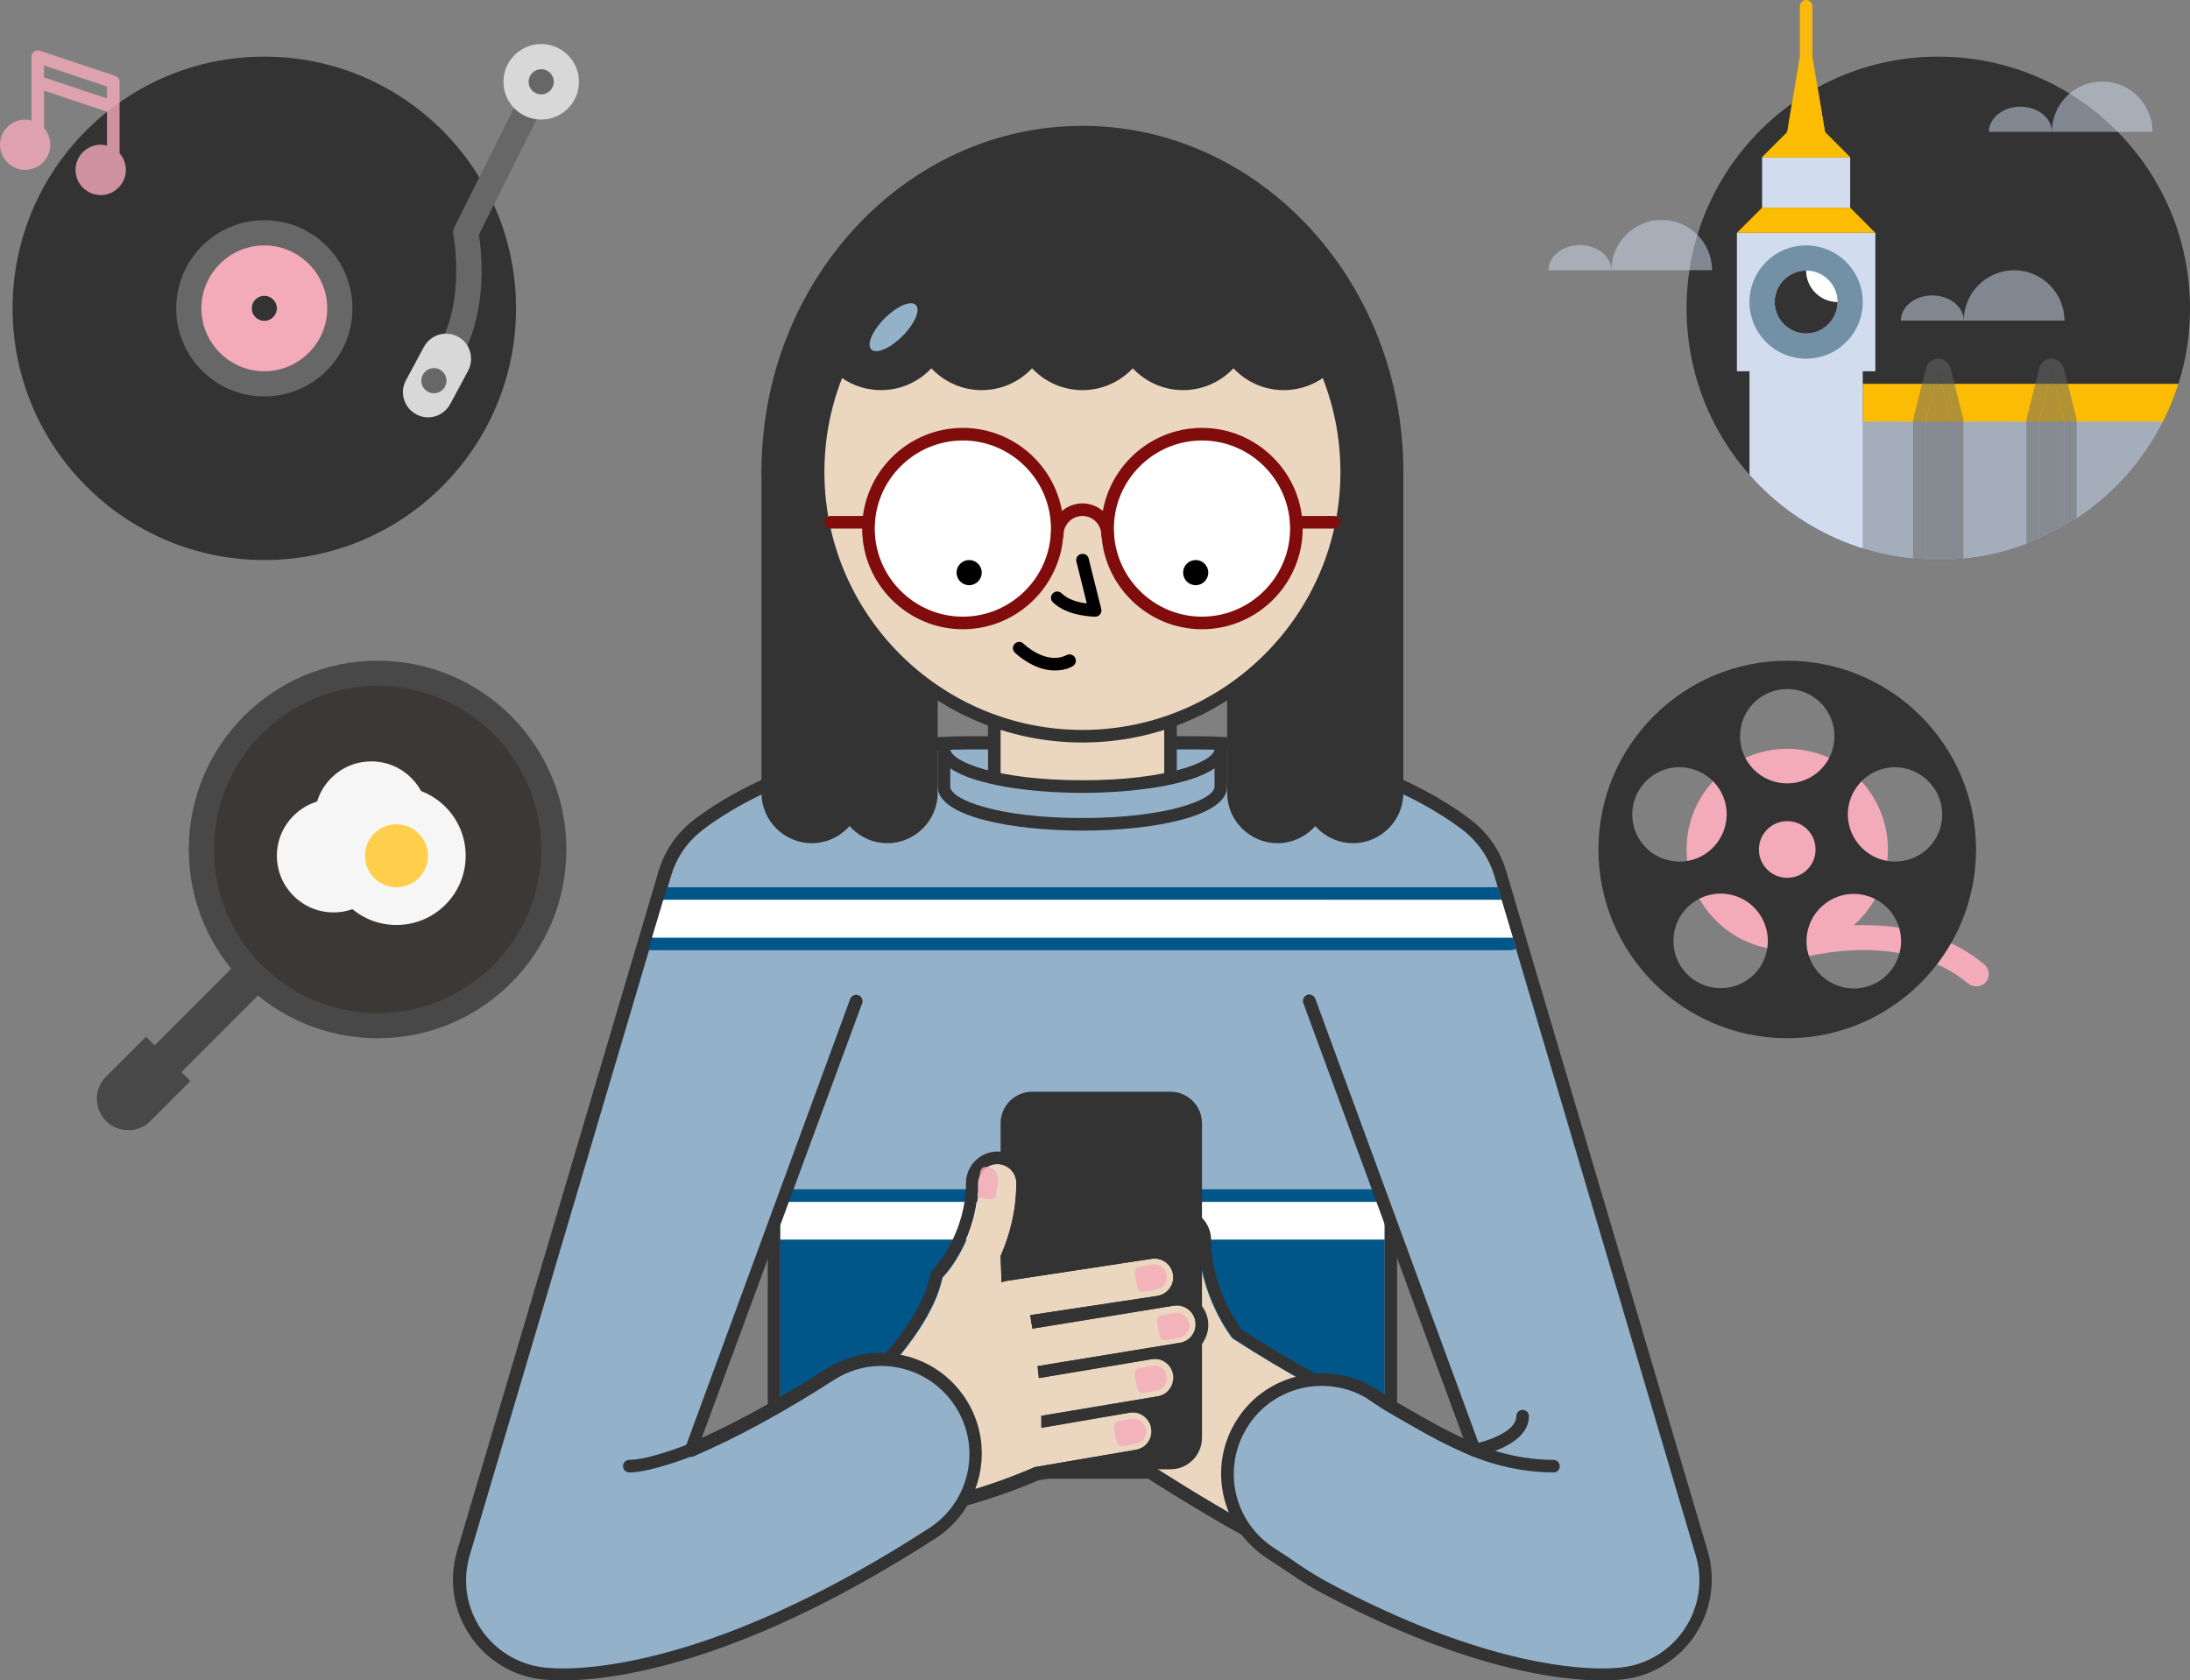 <svg xmlns:xlink="http://www.w3.org/1999/xlink" width="696" height="534.1" viewBox="0 0 696 534.1"><rect x="0" y="0" width="696" height="534.1" fill="#808080" stroke="none"/><path fill="#EBD6C0" d="M178.9 528.1c-2.7 0-4.6-.2-5.7-.3-7.7-.8-14.5-5-18.8-11.5s-5.5-14.4-3.3-21.8l64-216c4.1-13.8 18.5-21.6 32.3-17.5 13.8 4.1 21.6 18.5 17.5 32.3l-51.7 174.3c14.2-5.5 32-14.2 52.6-27.5 4.2-2.7 9.1-4.2 14.1-4.2h4c14.4 0 26 11.6 26 26 0 13-9.5 23.7-21.9 25.7-57.6 36.1-94.6 40.5-109.1 40.5z"/><path fill="#94B1CA" d="M248 294h192v172H248z"/><path fill="#333" d="M440 294v172H248V294h192m0-4H248c-2.2 0-4 1.8-4 4v172c0 2.2 1.8 4 4 4h192c2.2 0 4-1.8 4-4V294c0-2.2-1.8-4-4-4z"/><path fill="#005689" d="M248 378h192v88H248z"/><path fill="#FFF" d="M248 382h192v12H248z"/><path fill="#EBD6C0" d="M531.2 499.8l-60-224c-3.4-12.8-16.6-20.4-29.4-17-12.8 3.4-20.4 16.6-17 29.4L472 464.6c-30.2-13.4-42.9-15.1-80.3-39.2l-.1-.1c-.1-.1-10.7-13.6-10.7-31.3 0-3.3-2.7-6-6-6s-6 2.7-6 6c0 7.2 1.4 13.8 3.3 19.5-10.3-3.8-22.2-.1-28.4 9.5-7.2 11.1-4 26 7.1 33.2l3.5 2.3c65 42 67.7 37.5 144.2 69.7 3 1.3 6.2 1.9 9.3 1.9 5.7 0 11.3-2 15.8-5.9 7-6.1 9.9-15.6 7.5-24.4z"/><path fill="#333" d="M448 258c10.6 0 20.3 7.1 23.2 17.8l60 224c2.4 8.9-.5 18.3-7.4 24.3-4.5 3.9-10.1 5.9-15.8 5.9-3.1 0-6.3-.6-9.3-1.9-76.5-32.2-79.2-27.6-144.2-69.7l-3.5-2.3c-11.1-7.2-14.3-22.1-7.1-33.2 4.6-7.1 12.3-11 20.2-11 2.8 0 5.6.5 8.3 1.5-1.9-5.6-3.3-12.2-3.3-19.5 0-3.3 2.7-6 6-6s6 2.7 6 6c0 17.7 10.6 31.1 10.7 31.3l.1.1c37.3 24.1 50 25.8 80.3 39.2L425 288.1c-3.4-12.8 4.2-26 17-29.4 1.9-.4 4-.7 6-.7m0-4c-2.4 0-4.9.3-7.3 1-14.9 4-23.8 19.4-19.8 34.3L466 457.7c-5-2.1-9.6-4-14.1-5.7-17.3-6.9-30.9-12.4-57.4-29.5-1.5-2.1-9.6-13.8-9.6-28.4 0-5.5-4.5-10-10-10s-10 4.5-10 10c0 4.7.5 9.4 1.6 14.1-.9-.1-1.7-.1-2.6-.1-9.5 0-18.3 4.8-23.5 12.8-4.1 6.3-5.4 13.8-3.9 21.1 1.6 7.3 5.9 13.6 12.2 17.6l3.5 2.3c48.6 31.5 63.1 37.2 98.2 51.1 12 4.8 27 10.7 46.6 18.9 3.5 1.5 7.1 2.2 10.9 2.2 6.8 0 13.3-2.4 18.4-6.9 8-7 11.4-18.1 8.6-28.4l-60-224c-3.1-12.3-14.2-20.8-26.9-20.8z"/><g fill="#333"><path d="M380 457c0 4.4-3.6 8-8 8h-44c-4.4 0-8-3.6-8-8V357c0-4.4 3.6-8 8-8h44c4.4 0 8 3.6 8 8v100z"/><path d="M372 467h-44c-5.5 0-10-4.5-10-10V357c0-5.5 4.5-10 10-10h44c5.5 0 10 4.5 10 10v100c0 5.5-4.5 10-10 10zm-44-116c-3.3 0-6 2.7-6 6v100c0 3.3 2.7 6 6 6h44c3.3 0 6-2.7 6-6V357c0-3.3-2.7-6-6-6h-44z"/></g><path fill="#EBD6C0" d="M379.9 420c-.5-3.3-3.6-5.5-6.9-5l-44.9 7.3c-.2-1.5-.4-3-.7-4.3l40.4-6.1c3.3-.5 5.5-3.6 5-6.8-.5-3.3-3.6-5.5-6.8-5l-46 7c-.6.1-1.2.3-1.7.5l-.3-8.4c2.7-6.1 5-14 5-23.2 0-3.3-2.7-6-6-6s-6 2.7-6 6c0 17.3-10.3 28.8-10.4 28.9l-1 1.1-.4 1.5c-3.5 14.2-18.3 29.1-18.4 29.2-2.2 2.2-10.3 6.5-15.3 8.8-3 1.4-4.3 5-2.9 8 .3.8.8 1.4 1.4 1.9l-.7 11.8c-2.1.6-3.8 2.4-4.2 4.7-.5 3.3 1.7 6.4 4.9 6.9 3.1.5 6.4.8 9.8.8 23.9 0 51.2-11.6 52.6-12.2l2.6-1.1 32.1-5.5c3.3-.6 5.5-3.7 4.9-6.9s-3.7-5.5-6.9-4.9l-28 4.8c0-1.2.1-2.4 0-3.8l37-6.2c3.3-.5 5.5-3.6 4.9-6.9-.5-3.3-3.6-5.5-6.9-4.9l-35.8 6c-.1-1.2-.3-2.5-.4-3.8l45.2-7.4c3.1-.4 5.4-3.5 4.8-6.8z"/><path fill="#333" d="M317 370c3.3 0 6 2.7 6 6 0 9.2-2.3 17.1-5 23.2l.3 8.4c.5-.3 1.1-.4 1.7-.5l46-7c.3 0 .6-.1.9-.1 2.9 0 5.5 2.1 5.9 5.1.5 3.3-1.8 6.3-5 6.8l-40.4 6.1c.2 1.4.4 2.8.7 4.3L373 415c.3-.1.6-.1 1-.1 2.9 0 5.4 2.1 5.9 5 .5 3.3-1.7 6.4-5 6.9l-45.2 7.4c.1 1.3.3 2.5.4 3.8l35.8-6c.3-.1.7-.1 1-.1 2.9 0 5.4 2.1 5.9 5 .5 3.3-1.7 6.4-4.9 6.9l-37 6.2v3.8l28-4.8c.3-.1.7-.1 1-.1 2.9 0 5.4 2.1 5.9 5 .6 3.3-1.6 6.4-4.9 6.9l-32.1 5.5-2.6 1.1c-1.3.6-28.7 12.2-52.6 12.2-3.4 0-6.7-.2-9.8-.8-3.3-.5-5.5-3.6-4.9-6.9.4-2.3 2.1-4.1 4.2-4.7l.7-11.8c-.6-.5-1.1-1.2-1.4-1.9-1.4-3-.1-6.6 2.9-8 5-2.3 13-6.6 15.3-8.8.1-.1 14.9-15.1 18.4-29.2l.4-1.5 1-1.1c.1-.1 10.4-11.7 10.4-28.9.2-3.3 2.9-6 6.2-6m0-4c-5.5 0-10 4.5-10 10 0 15.2-9 25.8-9.4 26.3l-1 1.1-.7.8-.2 1-.4 1.5c-3.2 13-17.2 27.2-17.4 27.4-1.4 1.4-8.1 5.2-14.1 8-5 2.3-7.2 8.3-4.9 13.3.3.6.6 1.1 1 1.6l-.5 7.9c-2.2 1.5-3.8 3.9-4.3 6.6-.4 2.6.2 5.3 1.7 7.5 1.6 2.2 3.9 3.6 6.5 4.1 3.2.5 6.7.8 10.5.8 24.7 0 52.9-12 54.1-12.5l2.1-.9 31.6-5.4c5.4-.9 9.1-6.1 8.2-11.5-.3-2-1.3-3.8-2.6-5.2l1.4-.2c2.6-.4 4.9-1.9 6.5-4.1s2.2-4.8 1.7-7.5c-.3-2-1.3-3.9-2.6-5.3l1.4-.2c5.4-.9 9.1-6 8.3-11.5-.7-4.3-4.1-7.6-8.3-8.3 1.2-2 1.7-4.3 1.3-6.6-.7-4.8-5-8.5-9.9-8.5-.5 0-1 0-1.5.1l-43.3 6.6-.1-2.8c3.3-7.7 4.9-15.8 4.9-23.9 0-5.7-4.5-10.2-10-10.2z"/><path opacity=".8" fill="#F3AAB9" d="M364.2 454.3c.4 2.2-1.1 4.3-3.2 4.6l-3.9.7c-2.2.4-2.3-1.4-2.7-3.6-.4-2.2-.9-3.9 1.3-4.3l3.9-.7c2.1-.4 4.2 1.1 4.6 3.3zm6.6-16.9c.4 2.2-1.1 4.3-3.2 4.6l-3.9.7c-2.2.4-2.3-1.4-2.7-3.6-.4-2.2-.9-3.9 1.3-4.3l3.9-.7c2.1-.4 4.2 1.1 4.6 3.3zm7.1-16.8c.4 2.2-1.1 4.3-3.2 4.6l-3.9.7c-2.2.4-2.3-1.4-2.7-3.6-.4-2.2-.9-3.9 1.3-4.3l3.9-.7c2.2-.3 4.2 1.1 4.6 3.3zm-7.1-15.4c.4 2.2-1.1 4.3-3.2 4.6l-3.9.7c-2.2.4-2.3-1.4-2.7-3.6-.4-2.2-.9-3.9 1.3-4.3l3.9-.7c2.1-.3 4.2 1.2 4.6 3.3zm-57.1-34.3c2.2.3 3.7 2.3 3.5 4.5l-.5 4c-.3 2.2-2 1.8-4.2 1.5s-2-.3-1.7-2.5l.5-4c.2-2.2.2-3.7 2.4-3.5z"/><path fill="#94B1CA" d="M416 318l52.5 142.9c-8.5-3.7-13-6.2-23.5-12.2-5-2.9-3.2-1.9-8.7-5.4-13.9-9-32.5-5-41.5 8.9s-5 32.5 8.9 41.5c11.5 7.5 10.3 7.3 20.3 12.5 43.8 22.8 72.6 26 85.3 26 2.8 0 4.8-.2 6-.3 8.8-1 16.8-5.8 21.7-13.2s6.3-16.6 3.8-25.1l-64-216c-1.7-5.7-5-10.7-9.6-14.5-3.3-2.8-33.9-27-87.2-27h-72c-53.3 0-83.9 24.2-87.2 27-4.5 3.8-7.9 8.8-9.6 14.5l-64 216c-2.5 8.5-1.1 17.7 3.8 25.1s12.9 12.2 21.7 13.2c1.2.1 3.2.3 6 .3 15.5 0 55.6-4.8 117.6-44.9 13.9-9 17.9-27.6 8.9-41.5-9-13.9-27.6-17.9-41.5-8.9-16.8 10.9-31.7 18.6-44.2 24L272 318"/><path fill="#333" d="M509.3 534.1c-13.4 0-42.5-3.4-86.2-26.2-7-3.6-8.5-4.7-12.7-7.5-1.9-1.3-4.2-2.8-7.7-5.1-14.8-9.6-19.1-29.4-9.5-44.2 4.6-7.2 11.8-12.1 20.2-13.9 8.4-1.8 16.9-.2 24.1 4.4 1.6 1.1 2.6 1.7 3.3 2.2 1.6 1.1 1.8 1.2 5.3 3.2 8.6 5 13.2 7.5 19 10.2l-50.9-138.4c-.4-1 .2-2.2 1.2-2.6 1-.4 2.2.2 2.6 1.2l52.5 142.9c.3.8.1 1.6-.5 2.1-.6.6-1.4.7-2.2.4-8.5-3.7-13-6.1-23.7-12.3-3.6-2.1-3.8-2.2-5.5-3.3-.7-.5-1.7-1.1-3.3-2.2-6.3-4.1-13.8-5.4-21.1-3.9-7.3 1.6-13.6 5.9-17.6 12.2-8.4 13-4.7 30.3 8.3 38.7 3.6 2.3 5.9 3.9 7.8 5.2 4 2.7 5.5 3.7 12.3 7.3 43 22.4 71.3 25.8 84.4 25.8 2.7 0 4.7-.2 5.8-.3 8.3-.9 15.6-5.4 20.2-12.3s5.9-15.5 3.5-23.4l-64-216c-1.6-5.3-4.7-10-8.9-13.6-3.3-2.7-33.3-26.5-85.9-26.5h-72c-52.6 0-82.7 23.8-85.9 26.5-4.3 3.6-7.3 8.2-8.9 13.6l-64 216c-2.4 8-1.1 16.5 3.5 23.4 4.6 6.9 12 11.4 20.2 12.3 1.1.1 3.1.3 5.8.3 14.3 0 54.3-4.3 116.5-44.6 13-8.4 16.7-25.8 8.3-38.7-4.1-6.3-10.3-10.6-17.6-12.2-7.3-1.6-14.8-.2-21.1 3.9-15.4 9.9-30.3 18.1-44.5 24.2-.7.3-1.6.2-2.2-.4-.6-.5-.8-1.4-.5-2.1l52.5-142.9c.4-1 1.5-1.6 2.6-1.2 1 .4 1.6 1.5 1.2 2.6l-51 138.2c12.7-5.8 26-13.2 39.6-22 7.2-4.6 15.7-6.2 24.1-4.4 8.4 1.8 15.5 6.7 20.2 13.9 9.6 14.8 5.3 34.7-9.5 44.3-27.1 17.5-52.9 30.2-76.7 37.7-19.7 6.2-33.7 7.5-42 7.5-2.9 0-5-.2-6.3-.3-9.4-1-17.9-6.2-23.1-14.1-5.3-7.9-6.7-17.7-4-26.8l64-216c1.8-6.1 5.3-11.4 10.2-15.5 3.4-2.8 34.5-27.4 88.5-27.4h72c54 0 85.1 24.6 88.5 27.4 4.9 4.1 8.4 9.4 10.2 15.5l64 216c2.7 9.1 1.2 18.9-4 26.8-5.3 7.9-13.7 13.1-23.1 14.1-1.3.1-3.4.3-6.3.3z"/><path d="M476.1 286h1.1l-1.2-4H212l-1.2 4m271 15.6l-1.1-3.6H207.2l-1.2 4h274c.6 0 1.3-.2 1.8-.4z" fill="#005689"/><path fill="#FFF" d="M477.2 286H210.8l-3.6 12h273.6"/><path fill="#333" d="M200 468c-1.1 0-2-.9-2-2s.9-2 2-2c6.2 0 18.6-4.9 18.7-5 13.9-6 28.7-14.1 43.9-23.9.9-.6 2.2-.3 2.8.6.6.9.3 2.2-.6 2.8-15.4 9.9-30.3 18.1-44.5 24.2-.6.2-13.4 5.3-20.3 5.3zm293.8 0c-14.4 0-25.7-5.1-26.2-5.3-8.4-3.6-12.9-6.1-23.7-12.3-3.6-2.1-3.8-2.2-5.5-3.3-.7-.5-1.7-1.1-3.3-2.2-.9-.6-1.2-1.8-.6-2.8.6-.9 1.8-1.2 2.8-.6 1.6 1.1 2.6 1.7 3.3 2.2 1.6 1.1 1.8 1.2 5.3 3.2 10.6 6.1 15 8.6 23.3 12.1.2.1 11 5 24.5 5 1.1 0 2 .9 2 2s-.8 2-1.9 2z"/><path fill="#333" d="M468.5 462.9c-.9 0-1.8-.7-2-1.6-.2-1.1.5-2.1 1.6-2.3 3.6-.7 13.8-3.7 13.8-8.9 0-1.1.9-2 2-2s2 .9 2 2c0 2.9-1.5 7-8.9 10.3-4 1.8-8 2.5-8.2 2.6 0-.2-.2-.1-.3-.1z"/><path fill="#EBD6C0" d="M372 226h-56v20c0 4.4 12.5 8 28 8s28-3.6 28-8v-20z"/><path fill="#333" d="M344 256c-14.4 0-30-3.1-30-10v-22h60v22c0 6.9-15.6 10-30 10zm-26-28v18c0 1.8 8.8 6 26 6s26-4.2 26-6v-18h-52z"/><g fill="#333"><path d="M244 150h52v100h-52z"/><path d="M296 252h-52c-1.1 0-2-.9-2-2V150c0-1.1.9-2 2-2h52c1.1 0 2 .9 2 2v100c0 1.1-.9 2-2 2zm-50-4h48v-96h-48v96z"/></g><g fill="#333"><path d="M392 150h52v100h-52z"/><path d="M444 252h-52c-1.1 0-2-.9-2-2V150c0-1.1.9-2 2-2h52c1.1 0 2 .9 2 2v100c0 1.1-.9 2-2 2zm-50-4h48v-96h-48v96z"/></g><g fill="#333"><path d="M444 150c0-59.6-44.8-108-100-108S244 90.4 244 150h200z"/><path d="M444 152H244c-1.1 0-2-.9-2-2 0-60.7 45.8-110 102-110s102 49.3 102 110c0 1.1-.9 2-2 2zm-198-4h196c-1-57.5-44.6-104-98-104s-97 46.5-98 104z"/></g><circle fill="#EBD6C0" cx="344" cy="150" r="84"/><path fill="#333" d="M344 236c-47.4 0-86-38.6-86-86s38.6-86 86-86 86 38.6 86 86-38.6 86-86 86zm0-168c-45.2 0-82 36.8-82 82s36.8 82 82 82 82-36.8 82-82-36.8-82-82-82z"/><g fill="#333"><circle cx="312" cy="102" r="20"/><path d="M312 124c-12.1 0-22-9.9-22-22s9.9-22 22-22 22 9.9 22 22-9.9 22-22 22zm0-40c-9.9 0-18 8.1-18 18s8.1 18 18 18 18-8.1 18-18-8.1-18-18-18z"/></g><g fill="#333"><circle cx="344" cy="102" r="20"/><path d="M344 124c-12.1 0-22-9.9-22-22s9.9-22 22-22 22 9.9 22 22-9.9 22-22 22zm0-40c-9.9 0-18 8.1-18 18s8.1 18 18 18 18-8.1 18-18-8.1-18-18-18z"/></g><g fill="#333"><circle cx="376" cy="102" r="20"/><path d="M376 124c-12.1 0-22-9.9-22-22s9.9-22 22-22 22 9.9 22 22-9.9 22-22 22zm0-40c-9.9 0-18 8.1-18 18s8.1 18 18 18 18-8.1 18-18-8.1-18-18-18z"/></g><g fill="#333"><circle cx="408" cy="102" r="20"/><path d="M408 124c-12.1 0-22-9.9-22-22s9.9-22 22-22 22 9.9 22 22-9.9 22-22 22zm0-40c-9.9 0-18 8.1-18 18s8.1 18 18 18 18-8.1 18-18-8.1-18-18-18z"/></g><g fill="#333"><circle cx="280" cy="102" r="20"/><path d="M280 124c-12.1 0-22-9.9-22-22s9.9-22 22-22 22 9.9 22 22-9.9 22-22 22zm0-40c-9.9 0-18 8.1-18 18s8.1 18 18 18 18-8.1 18-18-8.1-18-18-18z"/></g><g fill="#333"><ellipse cx="344" cy="86" rx="68" ry="24"/><path d="M344 112c-39.3 0-70-11.4-70-26s30.7-26 70-26 70 11.4 70 26-30.7 26-70 26zm0-48c-39.5 0-66 11.4-66 22s26.5 22 66 22 66-11.4 66-22-26.5-22-66-22z"/></g><ellipse transform="rotate(45.01 283.986 103.982)" fill="#94B1CA" cx="284" cy="104" rx="4" ry="10"/><path d="M348 196c-.4 0-8.9-.1-13.4-4.6-.8-.8-.8-2 0-2.8.8-.8 2-.8 2.8 0 2 2 5.4 2.9 8 3.2l-3.3-13.3c-.3-1.1.4-2.2 1.5-2.4 1.1-.3 2.2.4 2.4 1.5l4 16c.1.6 0 1.2-.4 1.7s-1 .7-1.6.7zm-12.8 17.1c-6.8 0-12.4-5.4-12.7-5.7-.8-.8-.8-2 0-2.8.8-.8 2-.8 2.8 0 .1.1 7.1 6.9 13.7 3.6 1-.5 2.2-.1 2.7.9s.1 2.2-.9 2.7c-1.8 1-3.7 1.3-5.6 1.3z"/><g fill="#333"><circle cx="406" cy="252" r="14"/><path d="M406 268c-8.8 0-16-7.2-16-16s7.2-16 16-16 16 7.2 16 16-7.2 16-16 16zm0-28c-6.6 0-12 5.4-12 12s5.4 12 12 12 12-5.4 12-12-5.4-12-12-12z"/></g><g fill="#333"><circle cx="430" cy="252" r="14"/><path d="M430 268c-8.8 0-16-7.2-16-16s7.2-16 16-16 16 7.2 16 16-7.2 16-16 16zm0-28c-6.6 0-12 5.4-12 12s5.4 12 12 12 12-5.4 12-12-5.4-12-12-12z"/></g><g fill="#333"><circle cx="258" cy="252" r="14"/><path d="M258 268c-8.8 0-16-7.2-16-16s7.2-16 16-16 16 7.2 16 16-7.2 16-16 16zm0-28c-6.6 0-12 5.4-12 12s5.4 12 12 12 12-5.4 12-12-5.4-12-12-12z"/></g><g fill="#333"><circle cx="282" cy="252" r="14"/><path d="M282 268c-8.8 0-16-7.2-16-16s7.2-16 16-16 16 7.2 16 16-7.2 16-16 16zm0-28c-6.6 0-12 5.4-12 12s5.4 12 12 12 12-5.4 12-12-5.4-12-12-12z"/></g><circle fill="#FFF" cx="382" cy="168" r="30"/><path fill="#800C0C" d="M382 200c-17.6 0-32-14.4-32-32s14.4-32 32-32 32 14.4 32 32-14.4 32-32 32zm0-60c-15.4 0-28 12.6-28 28s12.6 28 28 28 28-12.6 28-28-12.6-28-28-28z"/><circle fill="#FFF" cx="306" cy="168" r="30"/><path fill="#800C0C" d="M306 200c-17.6 0-32-14.4-32-32s14.4-32 32-32 32 14.4 32 32-14.4 32-32 32zm0-60c-15.4 0-28 12.6-28 28s12.6 28 28 28 28-12.6 28-28-12.6-28-28-28z"/><circle cx="380" cy="182" r="4"/><circle cx="308" cy="182" r="4"/><path fill="#FFF" d="M412 166h12"/><path fill="#800C0C" d="M424 168h-12c-1.1 0-2-.9-2-2s.9-2 2-2h12c1.1 0 2 .9 2 2s-.9 2-2 2z"/><path fill="#FFF" d="M264 166h12"/><path fill="#800C0C" d="M276 168h-12c-1.1 0-2-.9-2-2s.9-2 2-2h12c1.1 0 2 .9 2 2s-.9 2-2 2zm76 4c-1.1 0-2-.9-2-2 0-3.3-2.7-6-6-6s-6 2.7-6 6c0 1.1-.9 2-2 2s-2-.9-2-2c0-5.5 4.5-10 10-10s10 4.5 10 10c0 1.1-.9 2-2 2z"/><path fill="#94B1CA" d="M388 250c0 6.9-19.7 12-44 12s-44-5.1-44-12v-12c0 6.9 19.7 12 44 12s44-5.1 44-12v12z"/><path fill="#333" d="M344 264c-22.2 0-46-4.4-46-14v-12c0-1.1.9-2 2-2s2 .9 2 2c0 4.1 15 10 42 10s42-5.9 42-10c0-1.1.9-2 2-2s2 .9 2 2v12c0 9.6-23.8 14-46 14zm-42-19.8v5.8c0 4.1 15 10 42 10s42-5.9 42-10v-5.8c-7.7 5.3-25.3 7.8-42 7.8s-34.3-2.5-42-7.8z"/><circle fill-rule="evenodd" clip-rule="evenodd" fill="#484848" cx="120" cy="270" r="60"/><circle fill-rule="evenodd" clip-rule="evenodd" fill="#3C3835" cx="120" cy="270" r="52"/><circle fill-rule="evenodd" clip-rule="evenodd" fill="#333" cx="84" cy="98" r="80"/><circle fill="#F6F6F6" cx="126" cy="272" r="22"/><circle fill="#F6F6F6" cx="106" cy="272" r="18"/><circle fill="#F6F6F6" cx="118" cy="260" r="18"/><circle fill="#FFCE4B" cx="126" cy="272" r="10"/><g fill="#484848"><path fill-rule="evenodd" clip-rule="evenodd" d="M46.5 354.9c-3.1 3.1-8.2 3.1-11.3 0-3.1-3.1-3.1-8.2 0-11.3l11.3-11.3 11.3 11.3-11.3 11.3z"/><path d="M40.8 359.2c-2.7 0-5.2-1-7.1-2.9-3.9-3.9-3.9-10.2 0-14.1l12.7-12.7 14.1 14.1-12.7 12.7c-1.8 1.9-4.3 2.9-7 2.9zm5.7-24.1l-9.9 9.9c-2.3 2.3-2.3 6.1 0 8.5 1.1 1.1 2.6 1.8 4.2 1.8s3.1-.6 4.2-1.8l9.9-9.9-8.4-8.5z"/><path fill-rule="evenodd" clip-rule="evenodd" d="M74.694 309.602l5.656 5.658-25.46 25.452-5.656-5.658z"/><path d="M54.9 343.5l-8.5-8.5 28.3-28.3 8.5 8.5-28.3 28.3zm-2.8-8.4l2.8 2.8 22.6-22.6-2.8-2.8-22.6 22.6z"/></g><path fill="#F3AAB9" d="M630.6 306.5c-12.9-10.7-28.8-12.9-41.5-12.4 6.7-5.9 10.9-14.5 10.9-24.1 0-17.7-14.3-32-32-32s-32 14.3-32 32c0 16.3 12.2 29.8 28 31.7 0 .4.1.7.2 1.1.7 2.1 3 3.2 5.1 2.5.3-.1 34.2-11 56.2 7.3.7.6 1.7.9 2.6.9 1.1 0 2.3-.5 3.1-1.4 1.3-1.7 1.1-4.2-.6-5.6z"/><path fill="#676767" d="M84 70c-15.5 0-28 12.5-28 28s12.5 28 28 28 28-12.5 28-28-12.5-28-28-28zm0 32c-2.2 0-4-1.8-4-4s1.8-4 4-4 4 1.8 4 4-1.8 4-4 4z"/><path fill="#333" d="M568 210c-33.1 0-60 26.9-60 60s26.9 60 60 60 60-26.9 60-60-26.9-60-60-60zm0 9c8.3 0 15 6.7 15 15s-6.7 15-15 15-15-6.7-15-15 6.7-15 15-15zm-48.5 35.2c2.6-7.9 11-12.2 18.9-9.6 7.9 2.6 12.2 11 9.6 18.9-2.6 7.9-11 12.2-18.9 9.6-7.9-2.5-12.2-11-9.6-18.9zm39.5 53.7c-4.9 6.7-14.2 8.2-21 3.3-6.7-4.9-8.2-14.2-3.3-21 4.9-6.7 14.2-8.2 21-3.3 6.7 5 8.1 14.3 3.3 21zm9-28.9c-5 0-9-4-9-9s4-9 9-9 9 4 9 9-4 9-9 9zm30 32.3c-6.7 4.9-16.1 3.4-21-3.3-4.9-6.7-3.4-16.1 3.3-21 6.7-4.9 16.1-3.4 21 3.3 4.9 6.7 3.4 16.1-3.3 21zm8.9-38.2c-7.9 2.6-16.3-1.8-18.9-9.6-2.6-7.9 1.8-16.3 9.6-18.9s16.3 1.8 18.9 9.6c2.6 7.9-1.7 16.4-9.6 18.9z"/><path fill="#F3AAB9" d="M84 78c-11 0-20 9-20 20s9 20 20 20 20-9 20-20-9-20-20-20zm0 24c-2.2 0-4-1.8-4-4s1.8-4 4-4 4 1.8 4 4-1.8 4-4 4z"/><path fill="#676767" d="M144 114c-.6 0-1.2-.1-1.8-.4-2-1-2.8-3.4-1.8-5.4 7.3-14.5 3.7-33.2 3.7-33.4-.2-.9-.1-1.8.3-2.6l24-48c1-2 3.4-2.8 5.4-1.8 2 1 2.8 3.4 1.8 5.4l-23.4 46.8c.8 5 2.8 22.5-4.6 37.2-.7 1.4-2.1 2.2-3.6 2.2z"/><path fill="#D8D8D8" d="M145.5 107c-3.9-2.1-8.7-.6-10.8 3.3l-5.7 10.6c-2.1 3.9-.6 8.7 3.3 10.8 3.9 2.1 8.7.6 10.8-3.3l5.7-10.6c2-3.9.6-8.8-3.3-10.8z"/><circle fill="#676767" cx="137.9" cy="121" r="4"/><circle fill="#D8D8D8" cx="172" cy="26" r="12"/><circle fill="#676767" cx="172" cy="26" r="4"/><path opacity=".8" fill-rule="evenodd" clip-rule="evenodd" fill="#F3AAB9" d="M38 48.7V26c0-.9-.6-1.6-1.4-1.9l-24-8c-.6-.2-1.3-.1-1.8.3s-.8 1-.8 1.6v20.3c-.6-.2-1.3-.3-2-.3-4.4 0-8 3.6-8 8s3.6 8 8 8 8-3.6 8-8c0-2-.8-3.9-2-5.3V28.8l20 6.7v10.8c-.6-.2-1.3-.3-2-.3-4.4 0-8 3.6-8 8s3.6 8 8 8 8-3.6 8-8c0-2-.8-3.9-2-5.3zM14 24.6v-3.8l20 6.7v3.8l-20-6.7z"/><path fill="#FAB90D" d="M574 20c-1.1 0-2-.9-2-2V2c0-1.1.9-2 2-2s2 .9 2 2v16c0 1.1-.9 2-2 2z"/><defs><circle id="a" cx="616" cy="98" r="80"/></defs><clipPath id="b"><use xlink:href="#a" overflow="visible"/></clipPath><g clip-path="url(#b)"><circle fill-rule="evenodd" clip-rule="evenodd" fill="#333" cx="616" cy="98" r="80"/></g><path clip-path="url(#b)" fill="#A4ADBA" d="M591.9 133.9h108v52h-108z"/><g clip-path="url(#b)" fill="#D1DCEF"><path opacity=".5" d="M604.1 101.9c0-4.4 4.5-8 10-8s10 3.6 10 8m0 0c0-8.8 7.2-16 16-16s16 7.2 16 16"/></g><path clip-path="url(#b)" fill="#FBBC03" d="M592 122h108v12H592z"/><g opacity=".5" clip-path="url(#b)" fill="#676767"><path d="M620 134l-4-16-4 16v44h8v-40"/><path d="M616 118l4 16v44h-8v-44l4-16m0-4c-1.8 0-3.4 1.2-3.9 3l-4 16c-.1.3-.1.6-.1 1v44c0 2.2 1.8 4 4 4h8c2.2 0 4-1.8 4-4v-44c0-.3 0-.7-.1-1l-4-16c-.5-1.7-2.1-3-3.9-3z"/></g><g opacity=".5" clip-path="url(#b)" fill="#676767"><path d="M656 134l-4-16-4 16v44h8v-40"/><path d="M652 118l4 16v44h-8v-44l4-16m0-4c-1.8 0-3.4 1.2-3.9 3l-4 16c-.1.3-.1.6-.1 1v44c0 2.2 1.8 4 4 4h8c2.2 0 4-1.8 4-4v-44c0-.3 0-.7-.1-1l-4-16c-.5-1.7-2.1-3-3.9-3z"/></g><path clip-path="url(#b)" fill="#D1DCEF" d="M556 118h36v68h-36zm-4-44h44v44h-44z"/><circle clip-path="url(#b)" fill="#7291A7" cx="574" cy="96" r="18"/><circle clip-path="url(#b)" fill="#FFF" cx="574" cy="96" r="10"/><path clip-path="url(#b)" fill="#333" d="M574 86c-5.5 0-10 4.5-10 10s4.5 10 10 10 10-4.5 10-10c-5.5 0-10-4.5-10-10z"/><path clip-path="url(#b)" fill="#FBBC03" d="M552 74l8-8h28l8 8"/><path clip-path="url(#b)" fill="#D1DCEF" d="M560 50h28v16h-28z"/><path clip-path="url(#b)" fill="#FBBC03" d="M560 50l8-8 4-24h4l4 24 8 8"/><path opacity=".5" d="M632.1 41.9c0-4.4 4.5-8 10-8s10 3.6 10 8m0 0c0-8.8 7.2-16 16-16s16 7.2 16 16" fill="#D1DCEF"/><path fill="#FBBC03" d="M560 50l8-8 4-24h4l4 24 8 8"/><path opacity=".5" d="M492.1 85.9c0-4.4 4.5-8 10-8s10 3.6 10 8m0 0c0-8.8 7.2-16 16-16s16 7.2 16 16" fill="#D1DCEF"/></svg>